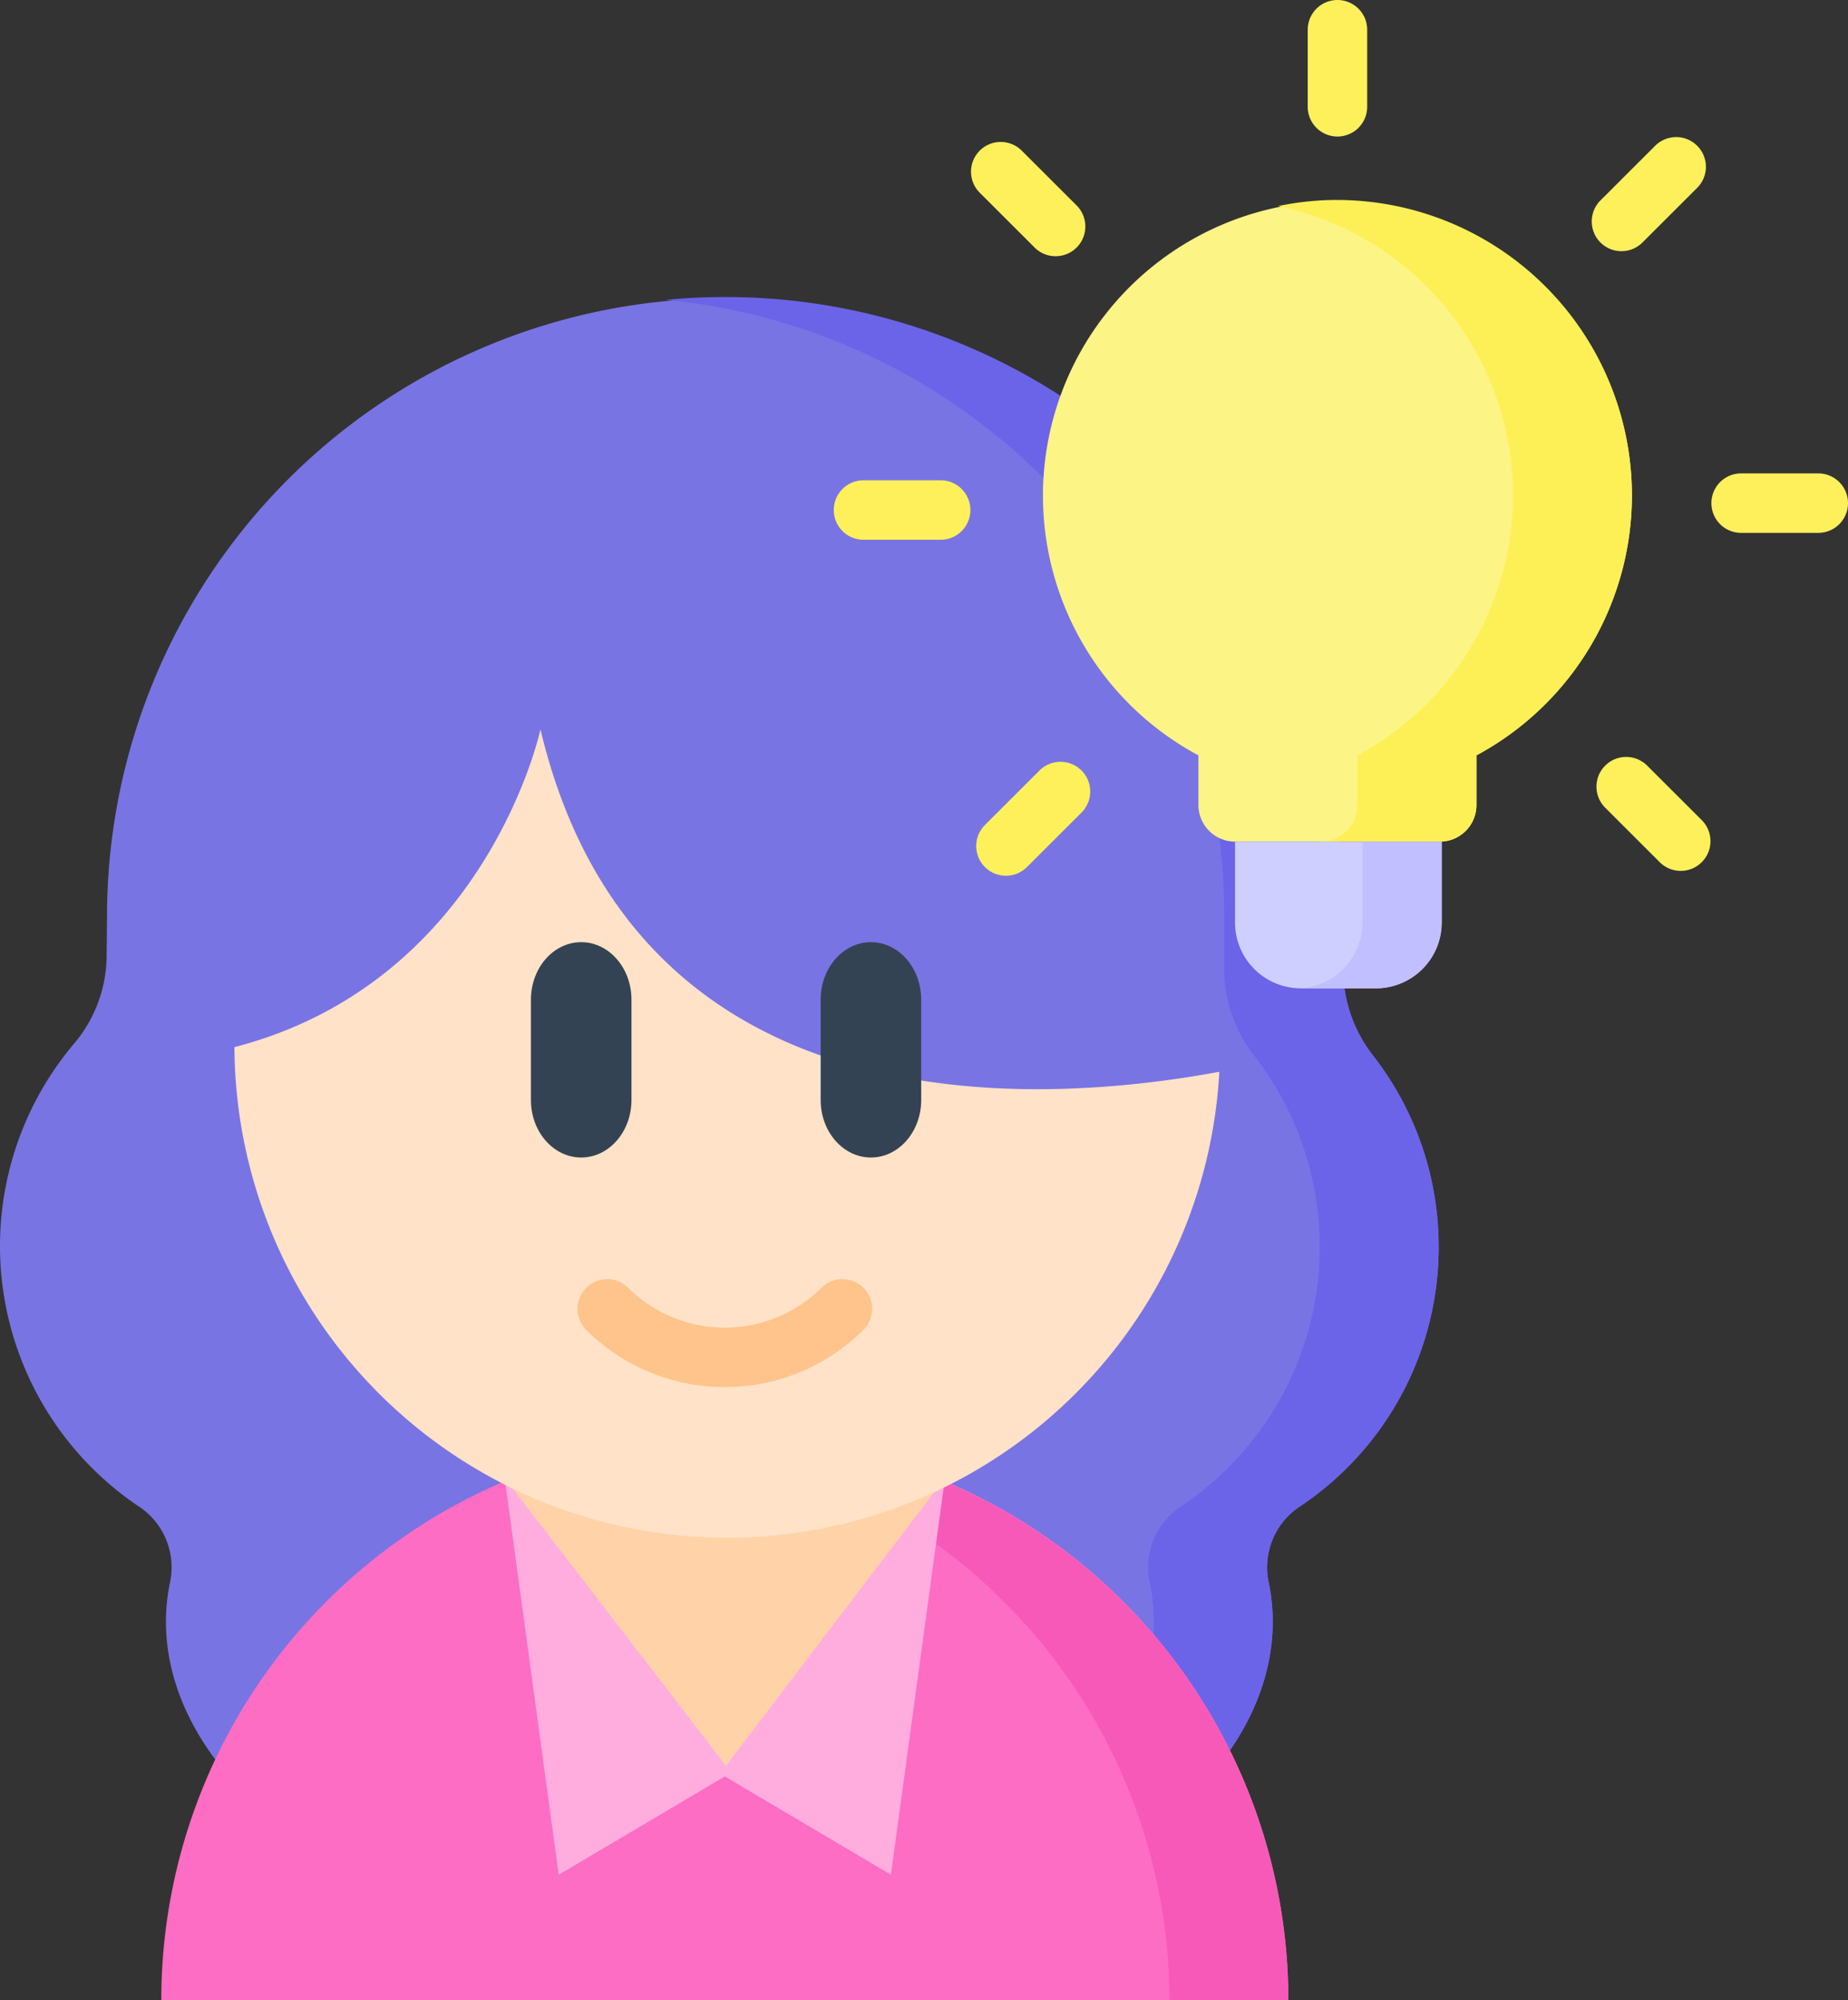 <svg xmlns="http://www.w3.org/2000/svg" width="268.011" height="290.004" viewBox="0 0 268.011 290.004">
  <rect x="0" y="0" width="268.011" height="290.004" fill="#333333" stroke="none"/>
  <g id="ideia-de-negocio" transform="translate(-19.13)">
    <g id="Grupo_116" data-name="Grupo 116" transform="translate(19.13 43.067)">
      <path id="Caminho_219" data-name="Caminho 219" d="M227.775,212.647a45.018,45.018,0,0,0-9.6-27.85,20.438,20.438,0,0,1-4.253-12.615v-7.749a89.635,89.635,0,0,0-179.269,0l-.06,6.2a19.912,19.912,0,0,1-4.825,12.661,45.476,45.476,0,0,0,9.649,67.091,10.566,10.566,0,0,1,4.35,11c-1.885,9.183.751,20.011,10.448,30.143a11.182,11.182,0,0,0,8.086,3.407H184.6a11.2,11.2,0,0,0,8.1-3.413c9.693-10.131,12.327-20.956,10.443-30.137a10.566,10.566,0,0,1,4.35-11,45.217,45.217,0,0,0,20.285-37.737Z" transform="translate(-19.13 -74.92)" fill="#7974e3"/>
      <path id="Caminho_220" data-name="Caminho 220" d="M289.575,184.8a20.438,20.438,0,0,1-4.253-12.615v-7.749A89.574,89.574,0,0,0,195.688,74.92c-2.909,0-5.785.144-8.623.414a89.567,89.567,0,0,1,81.012,89.1v7.749A20.438,20.438,0,0,0,272.33,184.8a45.222,45.222,0,0,1-10.686,65.585,10.566,10.566,0,0,0-4.35,11c1.885,9.181-.75,20.007-10.443,30.137a11.2,11.2,0,0,1-8.1,3.413H256a11.2,11.2,0,0,0,8.1-3.413c9.693-10.131,12.327-20.956,10.443-30.137a10.566,10.566,0,0,1,4.35-11A45.223,45.223,0,0,0,289.575,184.8Z" transform="translate(-90.53 -74.92)" fill="#6b64e8"/>
      <g id="Grupo_114" data-name="Grupo 114" transform="translate(23.391 165.32)">
        <g id="Grupo_113" data-name="Grupo 113">
          <path id="Caminho_221" data-name="Caminho 221" d="M59.821,444.133a81.728,81.728,0,0,1,163.456,0Z" transform="translate(-59.821 -362.516)" fill="#fd6dc3"/>
        </g>
      </g>
      <path id="Caminho_222" data-name="Caminho 222" d="M195.62,362.516a82.794,82.794,0,0,0-8.623.452A81.668,81.668,0,0,1,260.1,444.133h17.245a81.673,81.673,0,0,0-81.728-81.617Z" transform="translate(-90.501 -197.196)" fill="#f759b8"/>
      <path id="Caminho_223" data-name="Caminho 223" d="M178.382,416.082l31.928-43.267H146.455Z" transform="translate(-73.264 -201.575)" fill="#ffd2a8"/>
      <path id="Caminho_224" data-name="Caminho 224" d="M146.456,372.815l7.838,57.517,24.09-14.25h0l24.09,14.25,7.838-57.517-31.76,41.719Z" transform="translate(-73.265 -201.575)" fill="#ffadde"/>
      <path id="Caminho_225" data-name="Caminho 225" d="M122.221,183.983c13.8,58.016,71.419,54.654,98.457,49.642A71.473,71.473,0,0,1,77.84,230.05C114.412,220.572,122.221,183.983,122.221,183.983Z" transform="translate(-43.84 -121.29)" fill="#ffe2c7"/>
      <g id="Grupo_120" data-name="Grupo 120" transform="translate(77 93.542)">
        <path id="Caminho_97" data-name="Caminho 97" d="M394.88,213.779c4.026,0,7.29,3.732,7.29,8.336v14.55c0,4.6-3.264,8.336-7.29,8.336s-7.29-3.732-7.29-8.336v-14.55C387.59,217.511,390.853,213.779,394.88,213.779Z" transform="translate(-345.572 -213.779)" fill="#334353"/>
        <path id="Caminho_98" data-name="Caminho 98" d="M343.659,213.779c4.026,0,7.29,3.732,7.29,8.336v14.55c0,4.6-3.264,8.336-7.29,8.336s-7.29-3.732-7.29-8.336v-14.55C336.369,217.511,339.633,213.779,343.659,213.779Z" transform="translate(-336.369 -213.779)" fill="#334353"/>
      </g>
      <g id="Grupo_115" data-name="Grupo 115" transform="translate(83.728 142.375)">
        <path id="Caminho_226" data-name="Caminho 226" d="M186.176,338.274a28.4,28.4,0,0,1-20.125-8.311,4.311,4.311,0,0,1,6.093-6.1,19.886,19.886,0,0,0,28.063,0,4.311,4.311,0,0,1,6.093,6.1,28.389,28.389,0,0,1-20.124,8.311Z" transform="translate(-164.787 -322.601)" fill="#ffc48c"/>
      </g>
    </g>
    <g id="Grupo_119" data-name="Grupo 119" transform="translate(140.052)">
      <g id="Grupo_117" data-name="Grupo 117" transform="translate(30.338 28.99)">
        <path id="Caminho_227" data-name="Caminho 227" d="M367.68,93.232a42.707,42.707,0,1,0-62.866,37.735v7.191a5.311,5.311,0,0,0,5.305,5.317h29.709a5.311,5.311,0,0,0,5.305-5.317v-7.191A42.8,42.8,0,0,0,367.68,93.232Z" transform="translate(-282.268 -50.433)" fill="#fdf486"/>
        <path id="Caminho_228" data-name="Caminho 228" d="M349.164,50.445a42.167,42.167,0,0,0-7.573.878,42.829,42.829,0,0,1,11.519,79.644v7.191a5.311,5.311,0,0,1-5.305,5.317H365.05a5.311,5.311,0,0,0,5.305-5.317v-7.191a42.817,42.817,0,0,0-21.191-80.522Z" transform="translate(-307.49 -50.433)" fill="#fdf056"/>
        <path id="Caminho_229" data-name="Caminho 229" d="M351.147,233.559H340.265a9.546,9.546,0,0,1-9.546-9.546V212.292h29.974v11.721A9.545,9.545,0,0,1,351.147,233.559Z" transform="translate(-302.867 -119.25)" fill="#cfcfff"/>
        <path id="Caminho_230" data-name="Caminho 230" d="M356.03,212.293v11.721a9.539,9.539,0,0,1-9.239,9.531c.1,0,.2.016.308.016H357.98a9.546,9.546,0,0,0,9.546-9.546V212.293Z" transform="translate(-309.701 -119.25)" fill="#c1bfff"/>
      </g>
      <g id="Grupo_118" data-name="Grupo 118">
        <path id="Caminho_232" data-name="Caminho 232" d="M353.372,0a4.311,4.311,0,0,0-4.311,4.311V15.485a4.311,4.311,0,0,0,8.623,0V4.311A4.311,4.311,0,0,0,353.372,0Z" transform="translate(-280.327)" fill="#fdf05b"/>
        <path id="Caminho_233" data-name="Caminho 233" d="M273.328,51.106a4.311,4.311,0,1,0,6.093-6.1l-7.912-7.9a4.311,4.311,0,1,0-6.093,6.1Z" transform="translate(-244.227 -15.24)" fill="#fdf05b"/>
        <path id="Caminho_234" data-name="Caminho 234" d="M244.991,121.147H233.8a4.311,4.311,0,0,0,0,8.623h11.19a4.311,4.311,0,1,0,0-8.623Z" transform="translate(-229.49 -51.508)" fill="#fdf05b"/>
        <path id="Caminho_235" data-name="Caminho 235" d="M274.56,193.457l-7.912,7.9a4.311,4.311,0,0,0,6.093,6.1l7.912-7.9a4.311,4.311,0,1,0-6.093-6.1Z" transform="translate(-244.75 -81.715)" fill="#fdf05b"/>
        <path id="Caminho_236" data-name="Caminho 236" d="M429.305,192.227a4.311,4.311,0,1,0-6.093,6.1l7.912,7.9a4.311,4.311,0,0,0,6.093-6.1Z" transform="translate(-311.316 -81.192)" fill="#fdf05b"/>
        <path id="Caminho_237" data-name="Caminho 237" d="M466.406,119.408H455.217a4.311,4.311,0,0,0,0,8.623h11.189a4.311,4.311,0,1,0,0-8.623Z" transform="translate(-323.628 -50.768)" fill="#fdf05b"/>
        <path id="Caminho_238" data-name="Caminho 238" d="M425.028,51.138a4.3,4.3,0,0,0,3.047-1.261l7.912-7.9a4.311,4.311,0,1,0-6.093-6.1l-7.912,7.9a4.311,4.311,0,0,0,3.046,7.361Z" transform="translate(-310.793 -14.717)" fill="#fdf05b"/>
      </g>
    </g>
  </g>
</svg>
